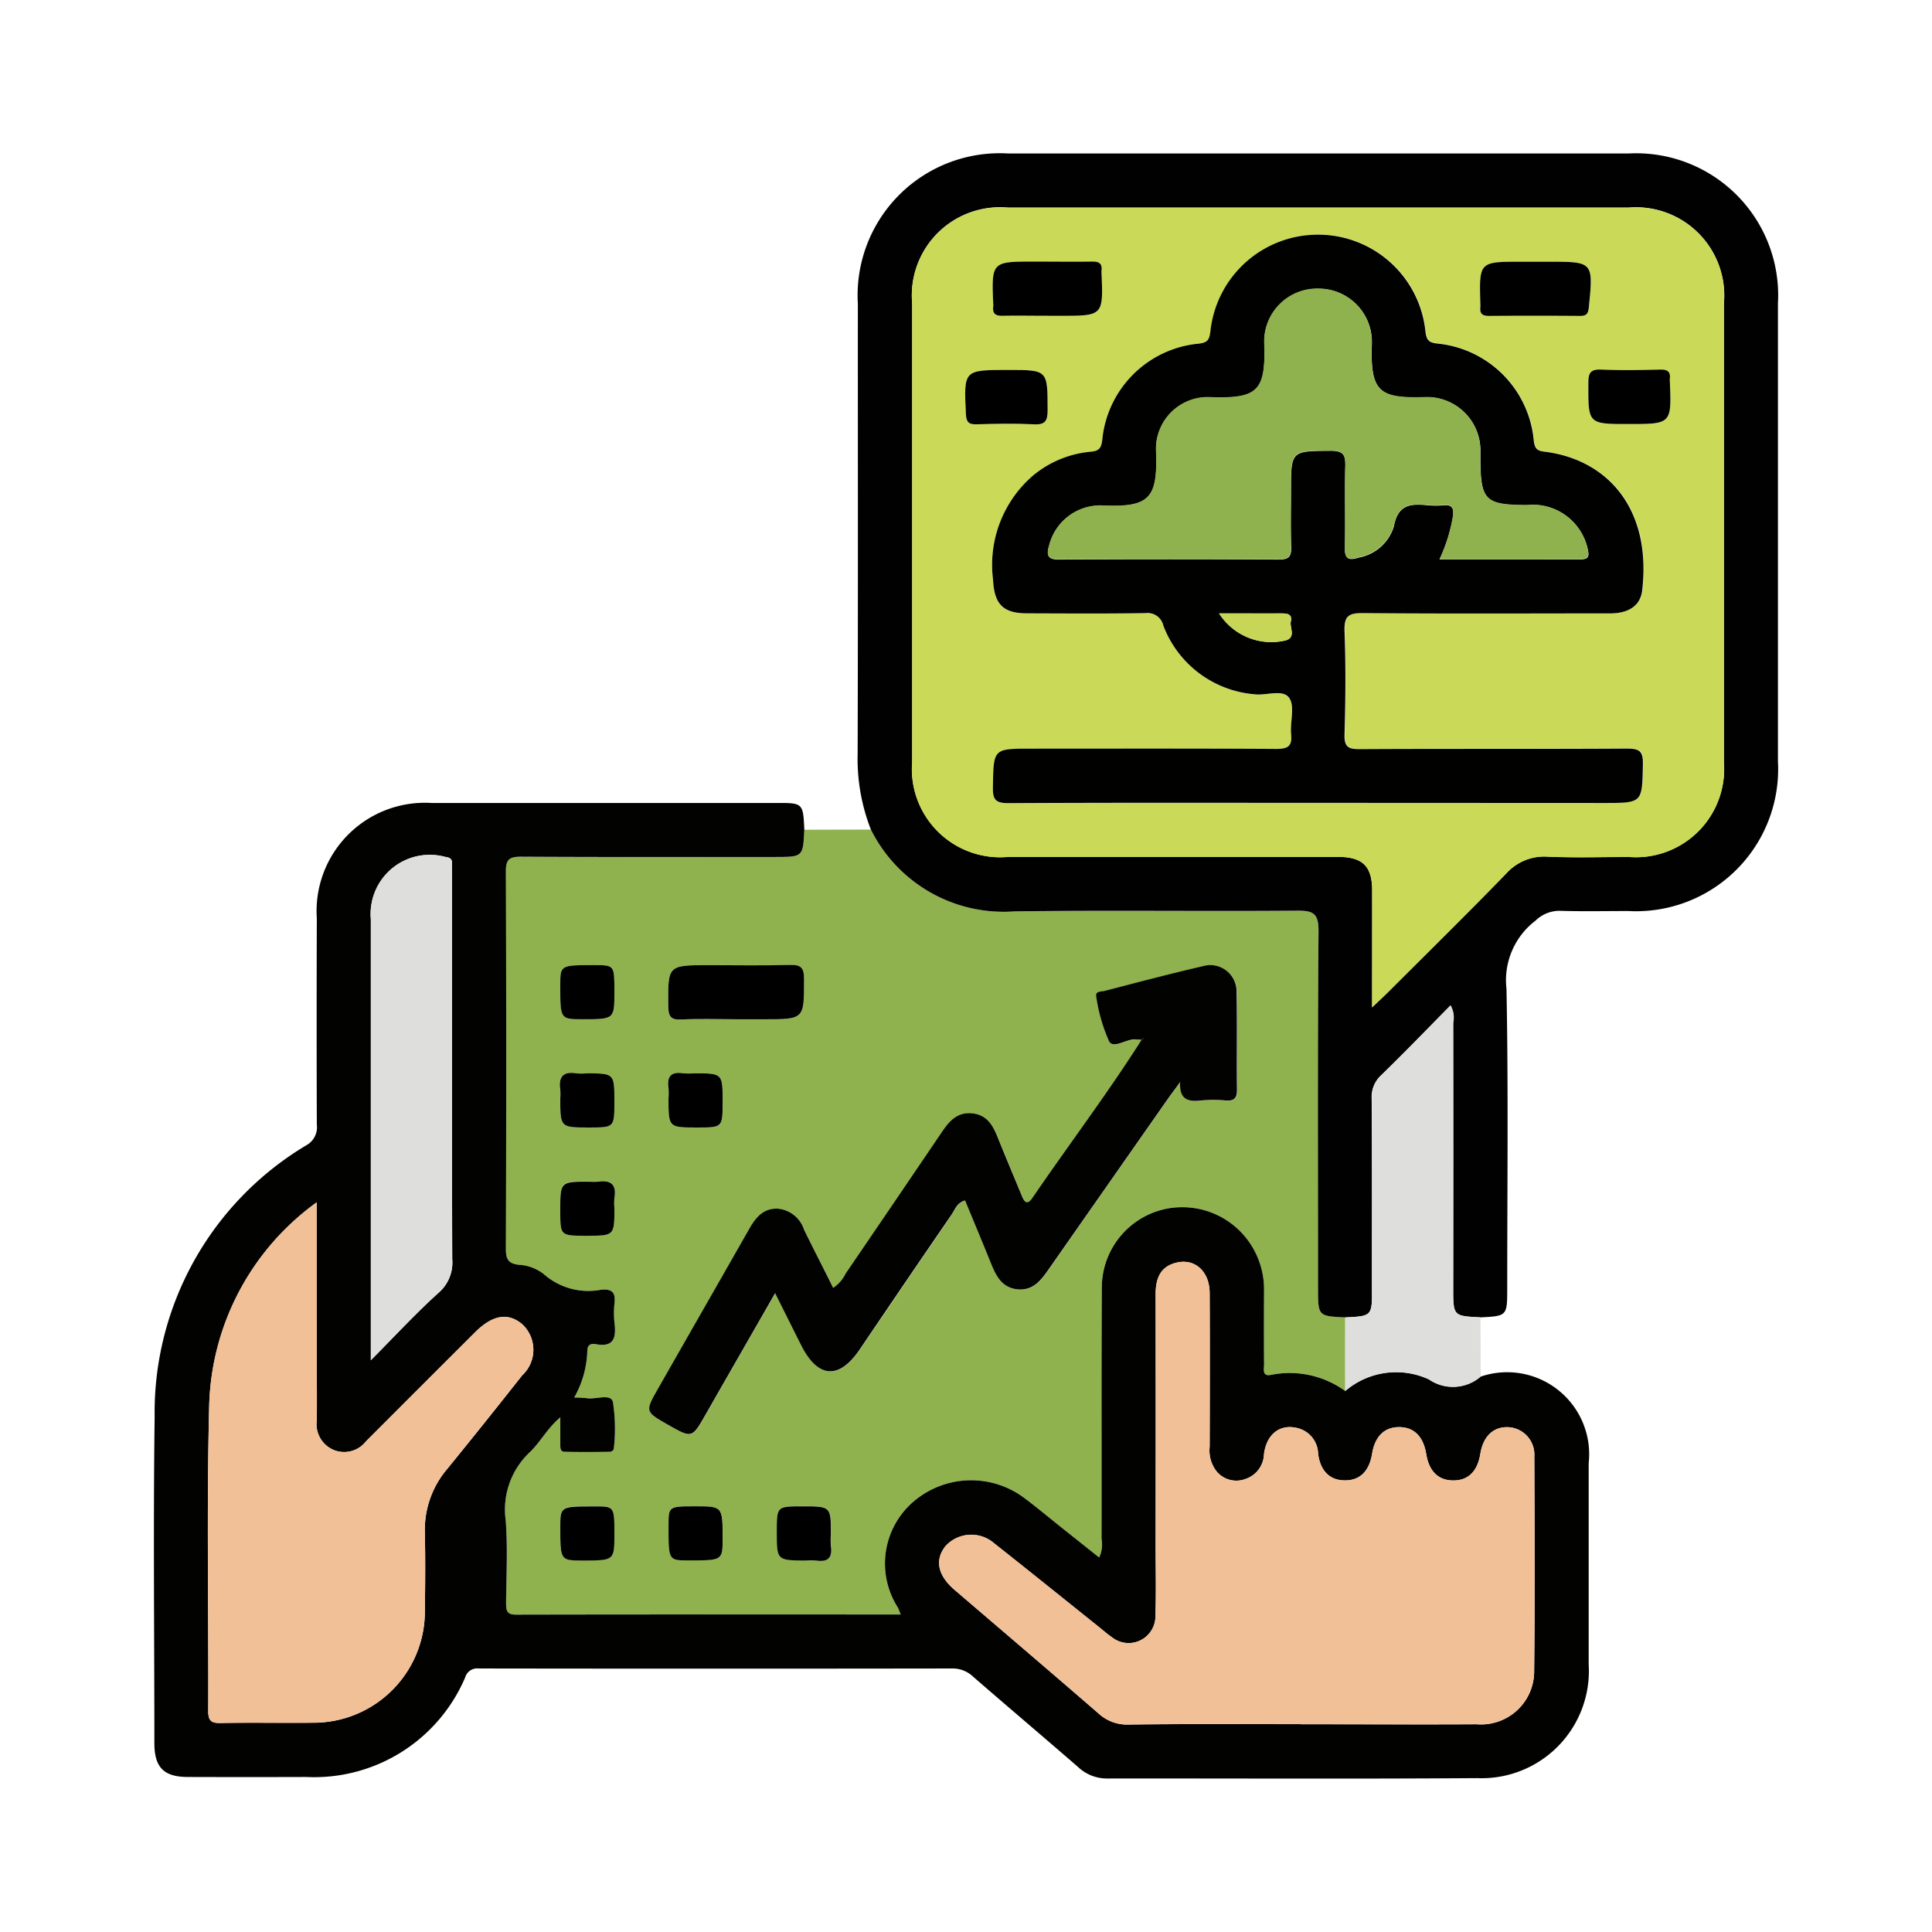 <svg xmlns="http://www.w3.org/2000/svg" width="73" height="73" viewBox="0 0 73 73">
  <g id="Grupo_957395" data-name="Grupo 957395" transform="translate(-202 -7053)">
    <rect id="Rectángulo_307000" data-name="Rectángulo 307000" width="73" height="73" transform="translate(202 7053)" fill="none"/>
    <g id="Grupo_957394" data-name="Grupo 957394" transform="translate(526.184 6695.585)">
      <path id="Trazado_632250" data-name="Trazado 632250" d="M-255.215,462.985l2.514-.006a5.606,5.606,0,0,0,5.439,3.091c3.554-.046,7.109,0,10.664-.026.611-.005.817.1.811.778-.037,4.49-.019,8.981-.019,13.471,0,1.07,0,1.07,1.028,1.119v2.781a3.582,3.582,0,0,0-2.775-.617c-.378.09-.291-.2-.293-.388q-.011-1.405,0-2.811a3.114,3.114,0,0,0-.3-1.359,3.084,3.084,0,0,0-3.451-1.7,3.043,3.043,0,0,0-2.38,2.947c-.017,3.172,0,6.345-.01,9.517a1.133,1.133,0,0,1-.09.7l-1.421-1.131c-.466-.371-.923-.755-1.4-1.112a3.349,3.349,0,0,0-4.19.127,3.083,3.083,0,0,0-.6,4c.037.069.061.145.112.269-4.883,0-9.713,0-14.543.006-.345,0-.37-.164-.367-.432.008-1.043.065-2.091-.014-3.128a2.973,2.973,0,0,1,.909-2.576c.4-.376.649-.9,1.154-1.32,0,.422,0,.72,0,1.017,0,.125-.011.284.167.286.574.009,1.149,0,1.724,0,.046,0,.129-.071.13-.11a6.631,6.631,0,0,0-.034-1.776c-.088-.328-.645-.083-.986-.139a4.64,4.64,0,0,0-.476-.025,3.792,3.792,0,0,0,.495-1.745c-.006-.241.13-.307.32-.271.687.129.774-.247.709-.794a3.3,3.3,0,0,1,0-.765c.046-.4-.1-.53-.5-.5a2.541,2.541,0,0,1-2.178-.593,1.684,1.684,0,0,0-.942-.348c-.426-.049-.487-.246-.486-.62q.017-7.122,0-14.244c0-.461.141-.558.575-.555,3.194.018,6.389.01,9.583.01C-255.263,464.014-255.263,464.014-255.215,462.985Zm12.771,7.936-.012-.008c-1.3,2.047-2.765,3.979-4.13,5.981-.218.32-.319.134-.412-.092-.3-.727-.605-1.452-.9-2.181-.182-.451-.4-.852-.952-.914-.581-.065-.885.294-1.172.72q-1.8,2.673-3.625,5.332a1.363,1.363,0,0,1-.471.541c-.384-.761-.754-1.475-1.1-2.2a1.152,1.152,0,0,0-.988-.792c-.544-.026-.835.324-1.08.756-1.144,2.017-2.3,4.026-3.448,6.04-.5.872-.494.874.382,1.372.9.513.9.511,1.415-.392.859-1.506,1.723-3.01,2.625-4.584.355.711.667,1.338.981,1.963.631,1.257,1.429,1.319,2.211.17q1.743-2.559,3.486-5.118c.125-.183.193-.432.5-.517.323.783.649,1.562.965,2.344.2.487.413.955,1.022,1.014.578.057.875-.333,1.164-.748q2.281-3.274,4.574-6.539c.129-.184.264-.362.4-.543-.035.626.262.759.781.694a5.244,5.244,0,0,1,.957,0c.3.018.414-.075.41-.391-.015-1.234.013-2.47-.016-3.7a.993.993,0,0,0-1.265-.987c-1.242.288-2.476.613-3.71.934-.122.032-.374,0-.328.212a6.352,6.352,0,0,0,.488,1.7c.155.284.616-.065.944-.077C-242.652,470.9-242.548,470.916-242.445,470.921Zm-15.379-.774h1.084c1.53,0,1.516,0,1.514-1.516,0-.405-.095-.552-.525-.539-1.019.031-2.04.01-3.061.01-1.573,0-1.559,0-1.546,1.547,0,.38.086.526.493.506C-259.185,470.122-258.5,470.147-257.823,470.147Zm-4.569-1.044c0-1,0-1-.741-1-1.3,0-1.3,0-1.3.757,0,1.287,0,1.287.837,1.288C-262.392,470.147-262.392,470.147-262.392,469.1Zm0,4.159c0-1.07,0-1.07-1.054-1.07a2.276,2.276,0,0,1-.381,0c-.517-.089-.687.142-.612.627a2.125,2.125,0,0,1,0,.318c0,1.1,0,1.1,1.085,1.1C-262.392,474.236-262.392,474.236-262.392,473.262Zm4.09,0c0-1.075,0-1.075-1.049-1.075a2.932,2.932,0,0,1-.445,0c-.452-.07-.622.117-.553.56a2.528,2.528,0,0,1,0,.382c0,1.106,0,1.106,1.081,1.106C-258.3,474.236-258.3,474.236-258.3,473.267Zm-5.161,5.059c1.071,0,1.071,0,1.071-1.053a2.285,2.285,0,0,1,0-.382c.089-.516-.142-.687-.627-.612a2.093,2.093,0,0,1-.318,0c-1.1,0-1.1,0-1.1,1.085C-264.437,478.325-264.437,478.325-263.463,478.325Zm1.071,11.272c0-1.048,0-1.048-.758-1.048-1.286,0-1.286,0-1.287.773,0,1.271,0,1.271.853,1.271C-262.392,490.593-262.392,490.593-262.392,489.6Zm3.046-1.048c-1,0-1,0-1,.742,0,1.3,0,1.3.757,1.3,1.287,0,1.287,0,1.287-.837C-258.3,488.549-258.3,488.549-259.346,488.549Zm3.089.965c0,1.08,0,1.08,1.108,1.08a2.493,2.493,0,0,1,.382,0c.445.069.628-.1.559-.554a2.964,2.964,0,0,1,0-.445c0-1.048,0-1.048-1.076-1.048C-256.257,488.549-256.257,488.549-256.257,489.513Z" transform="translate(-38.577 -74.219)" fill="#8fb24e"/>
      <path id="Trazado_632251" data-name="Trazado 632251" d="M-293.793,460.047c-.048,1.029-.048,1.029-1.119,1.029-3.194,0-6.389.008-9.583-.01-.434,0-.577.094-.575.555q.026,7.122,0,14.244c0,.374.06.571.486.62a1.683,1.683,0,0,1,.942.348,2.541,2.541,0,0,0,2.178.593c.4-.034.543.1.5.5a3.3,3.3,0,0,0,0,.765c.065.546-.022.922-.709.794-.191-.036-.326.03-.32.271a3.792,3.792,0,0,1-.495,1.745,4.622,4.622,0,0,1,.476.025c.341.056.9-.188.986.139a6.631,6.631,0,0,1,.034,1.776c0,.039-.084.109-.13.11-.574.009-1.149.013-1.724,0-.178,0-.166-.162-.167-.286,0-.3,0-.6,0-1.017-.5.422-.756.943-1.154,1.32a2.973,2.973,0,0,0-.909,2.576c.079,1.037.023,2.085.014,3.128,0,.268.023.432.367.432,4.83-.01,9.66-.006,14.543-.006-.051-.124-.075-.2-.112-.269a3.083,3.083,0,0,1,.6-4,3.349,3.349,0,0,1,4.19-.127c.477.357.934.741,1.4,1.112l1.421,1.131a1.133,1.133,0,0,0,.09-.7c.006-3.172-.007-6.345.01-9.517a3.044,3.044,0,0,1,2.38-2.947,3.084,3.084,0,0,1,3.451,1.7,3.115,3.115,0,0,1,.3,1.359q-.009,1.405,0,2.811c0,.187-.086.478.293.388a3.583,3.583,0,0,1,2.775.617,2.96,2.96,0,0,1,3.161-.439,1.6,1.6,0,0,0,1.958-.107,3.1,3.1,0,0,1,4.079,3.272q0,3.8,0,7.6a4.053,4.053,0,0,1-4.213,4.3c-4.663.034-9.327.008-13.99.014a1.586,1.586,0,0,1-1.092-.435c-1.317-1.145-2.651-2.271-3.968-3.416a1.118,1.118,0,0,0-.794-.306q-8.943.013-17.887,0a.47.47,0,0,0-.507.337,6.2,6.2,0,0,1-6,3.763q-2.236.007-4.472,0c-.914,0-1.271-.36-1.272-1.278,0-4.109-.045-8.218.01-12.326a11.758,11.758,0,0,1,5.741-10.271.774.774,0,0,0,.387-.774q-.013-3.9,0-7.792a4.093,4.093,0,0,1,4.348-4.361q6.484,0,12.968,0C-293.84,459.03-293.84,459.03-293.793,460.047Zm18.759,33.8c2.215,0,4.43.013,6.644,0a2.007,2.007,0,0,0,2.173-1.948c.031-2.725.018-5.45.007-8.176a1.037,1.037,0,0,0-1.006-1.1c-.55-.012-.926.353-1.032,1-.109.668-.452,1.009-1.017,1.013s-.922-.341-1.03-1-.461-1.013-1.018-1.015-.918.35-1.026,1.006-.458,1.006-1.022,1.007-.93-.341-1.019-1.005a1.018,1.018,0,0,0-.777-.971c-.654-.166-1.162.216-1.266.976a1.025,1.025,0,0,1-.719.953.971.971,0,0,1-1.053-.27,1.275,1.275,0,0,1-.282-.949c.005-1.937.009-3.875,0-5.812,0-.81-.547-1.312-1.241-1.152-.628.145-.8.609-.8,1.2q.011,4.727,0,9.453c0,.894.023,1.789-.008,2.682a1.013,1.013,0,0,1-1.649.817c-.176-.119-.335-.262-.5-.395-1.313-1.05-2.621-2.106-3.941-3.147a1.316,1.316,0,0,0-1.838.1c-.419.522-.3,1.109.339,1.656,1.811,1.551,3.627,3.1,5.427,4.659a1.587,1.587,0,0,0,1.141.43C-279.378,493.829-277.206,493.842-275.034,493.842Zm-37.184-19.719a9.787,9.787,0,0,0-4.06,7.654c-.1,3.852-.022,7.708-.037,11.563,0,.366.107.463.463.456,1.171-.021,2.343,0,3.514-.011a4.208,4.208,0,0,0,4.208-4.238c.012-.979.02-1.959,0-2.939a3.549,3.549,0,0,1,.842-2.41c.956-1.171,1.9-2.354,2.836-3.539a1.317,1.317,0,0,0,0-1.931c-.538-.452-1.12-.353-1.785.31q-2.058,2.053-4.112,4.11a1.048,1.048,0,0,1-1.2.342,1.056,1.056,0,0,1-.666-1.121c.012-.745,0-1.491,0-2.236C-312.218,478.182-312.218,476.23-312.218,474.123Zm2.046,5.965c.932-.937,1.711-1.786,2.564-2.552a1.507,1.507,0,0,0,.511-1.271c-.014-4.829-.008-9.657-.008-14.486,0-.149-.007-.3,0-.447.011-.19-.077-.234-.259-.262a2.235,2.235,0,0,0-2.808,2.353q0,7.977,0,15.953Z" transform="translate(0 -71.281)" fill="#020201"/>
      <path id="Trazado_632252" data-name="Trazado 632252" d="M-196.092,407.193c-1.028-.049-1.028-.049-1.028-1.119,0-4.491-.018-8.981.019-13.471.006-.677-.2-.783-.811-.778-3.555.029-7.11-.021-10.664.026a5.606,5.606,0,0,1-5.439-3.091,7.335,7.335,0,0,1-.5-2.864c.016-5.664.006-11.329.008-16.994a5.371,5.371,0,0,1,5.675-5.688q11.726,0,23.451,0a5.366,5.366,0,0,1,5.639,5.66q0,8.656,0,17.313a5.369,5.369,0,0,1-5.649,5.651c-.873,0-1.747.019-2.62-.009a1.3,1.3,0,0,0-.888.37,2.83,2.83,0,0,0-1.1,2.579c.073,3.768.028,7.538.028,11.307,0,1.055,0,1.055-1.02,1.107-1.026-.053-1.026-.053-1.026-1.1q0-5.014,0-10.028a.95.95,0,0,0-.1-.658c-.882.893-1.734,1.779-2.616,2.634a1.11,1.11,0,0,0-.36.891c.015,2.384.008,4.769.008,7.153C-195.075,407.144-195.075,407.144-196.092,407.193Zm1.017-11.716c.25-.238.4-.379.55-.526,1.507-1.505,3.026-3,4.511-4.526a1.927,1.927,0,0,1,1.58-.643c1.021.043,2.045.013,3.067.011a3.334,3.334,0,0,0,3.583-3.59q0-8.657,0-17.315a3.335,3.335,0,0,0-3.6-3.63q-11.727,0-23.454,0a3.332,3.332,0,0,0-3.616,3.617q0,8.657,0,17.315a3.336,3.336,0,0,0,3.633,3.6q6.231,0,12.462,0c.924,0,1.283.354,1.286,1.265C-195.071,392.485-195.075,393.909-195.075,395.476Z" transform="translate(-77.263)" fill="#010101"/>
      <path id="Trazado_632253" data-name="Trazado 632253" d="M-142.585,500.713c1.017-.049,1.017-.049,1.017-1.112,0-2.384.007-4.769-.008-7.153a1.11,1.11,0,0,1,.36-.891c.882-.855,1.734-1.741,2.616-2.634a.95.95,0,0,1,.1.658q.009,5.014,0,10.028c0,1.052,0,1.052,1.026,1.1l.008,2.234a1.6,1.6,0,0,1-1.958.107,2.96,2.96,0,0,0-3.161.439Q-142.586,502.1-142.585,500.713Z" transform="translate(-130.771 -93.52)" fill="#dededc"/>
      <path id="Trazado_632254" data-name="Trazado 632254" d="M-226.637,485.812c-.1-.005-.207-.018-.31-.015-.328.012-.789.361-.944.077a6.352,6.352,0,0,1-.488-1.7c-.045-.208.206-.179.328-.211,1.234-.321,2.467-.647,3.71-.934a.993.993,0,0,1,1.265.987c.028,1.234,0,2.47.016,3.7,0,.316-.114.408-.41.391a5.238,5.238,0,0,0-.957,0c-.519.065-.816-.068-.781-.694-.132.181-.267.36-.4.543q-2.289,3.268-4.574,6.539c-.289.415-.586.8-1.164.748-.609-.06-.825-.527-1.022-1.014-.316-.783-.642-1.561-.965-2.344-.308.086-.376.334-.5.517q-1.75,2.554-3.486,5.118c-.782,1.148-1.58,1.086-2.211-.17-.314-.626-.626-1.252-.981-1.963-.9,1.574-1.766,3.078-2.625,4.584-.515.9-.512.905-1.415.392-.876-.5-.879-.5-.382-1.372,1.148-2.014,2.3-4.024,3.448-6.04.245-.432.536-.782,1.08-.756a1.152,1.152,0,0,1,.988.792c.35.723.721,1.437,1.1,2.2a1.363,1.363,0,0,0,.471-.541q1.818-2.663,3.625-5.332c.287-.426.591-.785,1.172-.72.554.062.771.463.952.914.293.73.6,1.455.9,2.181.093.226.195.411.412.092,1.365-2,2.831-3.934,4.13-5.981a.23.23,0,0,0,.043-.029c0-.005,0-.02,0-.031Z" transform="translate(-54.385 -89.11)" fill="#020301"/>
      <path id="Trazado_632255" data-name="Trazado 632255" d="M-239.943,485c-.68,0-1.362-.025-2.04.009-.407.021-.489-.126-.493-.506-.013-1.548-.027-1.547,1.546-1.547,1.02,0,2.041.021,3.061-.01.43-.013.524.133.525.539,0,1.516.016,1.516-1.514,1.516Z" transform="translate(-56.458 -89.073)"/>
      <path id="Trazado_632256" data-name="Trazado 632256" d="M-256.36,483.988c0,1.044,0,1.044-1.208,1.043-.838,0-.838,0-.837-1.288,0-.758,0-.758,1.3-.757C-256.36,482.988-256.36,482.988-256.36,483.988Z" transform="translate(-44.609 -89.104)"/>
      <path id="Trazado_632257" data-name="Trazado 632257" d="M-256.416,499.964c0,.974,0,.974-.959.974-1.085,0-1.085,0-1.085-1.1a2.125,2.125,0,0,0,0-.318c-.075-.485.1-.716.612-.627a2.279,2.279,0,0,0,.381,0C-256.416,498.894-256.416,498.894-256.416,499.964Z" transform="translate(-44.554 -100.921)"/>
      <path id="Trazado_632258" data-name="Trazado 632258" d="M-240.439,499.98c0,.969,0,.969-.964.969-1.081,0-1.081,0-1.081-1.106a2.524,2.524,0,0,0,0-.382c-.068-.443.1-.63.553-.56a2.932,2.932,0,0,0,.445,0C-240.439,498.905-240.439,498.905-240.439,499.98Z" transform="translate(-56.441 -100.932)"/>
      <path id="Trazado_632259" data-name="Trazado 632259" d="M-257.431,516.915c-.974,0-.974,0-.974-.959,0-1.085,0-1.085,1.1-1.085a2.093,2.093,0,0,0,.318,0c.486-.075.716.1.627.612a2.282,2.282,0,0,0,0,.382C-256.36,516.915-256.36,516.915-257.431,516.915Z" transform="translate(-44.609 -112.808)"/>
      <path id="Trazado_632260" data-name="Trazado 632260" d="M-256.36,563.882c0,1,0,1-1.191,1-.854,0-.854,0-.853-1.271,0-.774,0-.774,1.287-.773C-256.36,562.834-256.36,562.834-256.36,563.882Z" transform="translate(-44.609 -148.504)"/>
      <path id="Trazado_632261" data-name="Trazado 632261" d="M-241.432,562.834c1.044,0,1.044,0,1.044,1.207,0,.838,0,.838-1.287.837-.759,0-.759,0-.757-1.3C-242.432,562.834-242.432,562.834-241.432,562.834Z" transform="translate(-56.492 -148.504)"/>
      <path id="Trazado_632262" data-name="Trazado 632262" d="M-226.46,563.8c0-.965,0-.965.969-.965,1.076,0,1.076,0,1.076,1.048a2.963,2.963,0,0,0,0,.445c.069.45-.114.624-.559.554a2.5,2.5,0,0,0-.382,0C-226.46,564.878-226.46,564.878-226.46,563.8Z" transform="translate(-68.374 -148.504)"/>
      <path id="Trazado_632263" data-name="Trazado 632263" d="M-188.844,544.214c-2.172,0-4.344-.013-6.516.011a1.588,1.588,0,0,1-1.141-.43c-1.8-1.564-3.616-3.108-5.427-4.659-.638-.546-.758-1.134-.339-1.655a1.316,1.316,0,0,1,1.838-.1c1.32,1.041,2.628,2.1,3.941,3.147.166.133.326.276.5.395a1.013,1.013,0,0,0,1.649-.817c.031-.893.008-1.788.008-2.682q0-4.727,0-9.453c0-.6.175-1.059.8-1.2.694-.16,1.237.342,1.241,1.152.01,1.937.006,3.875,0,5.813a1.275,1.275,0,0,0,.282.949.97.97,0,0,0,1.053.27,1.025,1.025,0,0,0,.719-.953c.1-.759.612-1.141,1.267-.976a1.018,1.018,0,0,1,.777.971c.089.664.455,1.006,1.019,1.005s.913-.344,1.022-1.007.466-1.009,1.026-1.006.91.354,1.018,1.015.464,1,1.03,1,.908-.346,1.017-1.013c.105-.647.482-1.013,1.032-1a1.037,1.037,0,0,1,1.006,1.1c.011,2.725.024,5.45-.007,8.176a2.007,2.007,0,0,1-2.173,1.948C-184.415,544.226-186.63,544.213-188.844,544.214Z" transform="translate(-86.189 -121.652)" fill="#f2c097"/>
      <path id="Trazado_632264" data-name="Trazado 632264" d="M-306.289,517.973c0,2.107,0,4.059,0,6.01,0,.745.009,1.491,0,2.236a1.056,1.056,0,0,0,.666,1.121,1.048,1.048,0,0,0,1.2-.342q2.054-2.058,4.112-4.11c.664-.663,1.247-.762,1.785-.31a1.317,1.317,0,0,1,0,1.931c-.939,1.184-1.88,2.367-2.836,3.539a3.549,3.549,0,0,0-.842,2.41c.022.979.015,1.959,0,2.939a4.207,4.207,0,0,1-4.208,4.238c-1.171.016-2.343-.01-3.514.011-.356.006-.465-.09-.463-.456.015-3.854-.06-7.711.037-11.563A9.787,9.787,0,0,1-306.289,517.973Z" transform="translate(-5.928 -115.131)" fill="#f2c097"/>
      <path id="Trazado_632265" data-name="Trazado 632265" d="M-286.358,485.892v-.712q0-7.977,0-15.953a2.235,2.235,0,0,1,2.808-2.353c.182.028.27.072.259.262-.008.148,0,.3,0,.447,0,4.828-.006,9.657.008,14.486a1.507,1.507,0,0,1-.511,1.271C-284.647,484.106-285.426,484.954-286.358,485.892Z" transform="translate(-23.814 -77.085)" fill="#dededc"/>
      <path id="Trazado_632266" data-name="Trazado 632266" d="M-189.112,401.418c0-1.567,0-2.992,0-4.416,0-.912-.362-1.265-1.286-1.265q-6.231,0-12.462,0a3.336,3.336,0,0,1-3.633-3.6q0-8.657,0-17.315a3.332,3.332,0,0,1,3.616-3.617q11.727,0,23.454,0a3.335,3.335,0,0,1,3.6,3.63q0,8.657,0,17.315a3.334,3.334,0,0,1-3.583,3.59c-1.022,0-2.046.032-3.067-.011a1.927,1.927,0,0,0-1.58.642c-1.484,1.527-3,3.02-4.511,4.526C-188.709,401.04-188.863,401.18-189.112,401.418Zm-2.046-7.727h10.8c1.486,0,1.459,0,1.489-1.477.01-.505-.158-.581-.61-.578-3.365.019-6.73,0-10.095.02-.436,0-.582-.09-.569-.552.034-1.3.046-2.6,0-3.9-.022-.573.144-.693.7-.688,3.109.029,6.219.016,9.328.012.714,0,1.151-.293,1.219-.869.357-3.042-1.271-4.941-3.688-5.241-.293-.036-.366-.117-.407-.407a4.053,4.053,0,0,0-3.647-3.679c-.312-.042-.4-.118-.445-.438a4.077,4.077,0,0,0-4.053-3.677,4.084,4.084,0,0,0-4.075,3.656c-.04.291-.08.415-.423.46A4.04,4.04,0,0,0-199.311,380c-.044.332-.147.4-.453.431a3.957,3.957,0,0,0-2.2.932,4.455,4.455,0,0,0-1.472,3.9c.045.915.366,1.27,1.285,1.273,1.491,0,2.982.015,4.472-.008A.61.61,0,0,1-197,387a4.04,4.04,0,0,0,3.432,2.593c.456.061,1.083-.209,1.325.14.221.318.026.907.071,1.371s-.125.558-.564.555c-3.088-.019-6.176-.01-9.264-.01-1.437,0-1.416,0-1.44,1.459-.008.471.1.6.59.6C-198.954,393.682-195.056,393.692-191.159,393.692Zm-10.253-18.4h.509c1.632,0,1.632,0,1.565-1.63a.355.355,0,0,1,0-.064c.042-.284-.092-.361-.362-.356-.721.015-1.442,0-2.163,0-1.632,0-1.632,0-1.565,1.63a.35.35,0,0,1,0,.064c-.041.285.092.364.362.356C-202.515,375.278-201.963,375.29-201.412,375.29Zm18.44-2.044h-.509c-1.588,0-1.588,0-1.542,1.589a.875.875,0,0,1,0,.127c-.028.243.071.334.322.332q1.718-.015,3.436,0c.238,0,.315-.07.34-.32.172-1.729.179-1.728-1.538-1.728Zm-19.888,4.089c-1.692,0-1.682,0-1.6,1.665.016.312.112.392.406.385.72-.017,1.442-.032,2.161,0,.428.022.521-.126.52-.531C-201.377,377.335-201.362,377.335-202.86,377.335Zm23.435,2.044c1.63,0,1.63,0,1.56-1.631a.328.328,0,0,1,0-.063c.041-.285-.094-.36-.363-.355-.741.014-1.484.029-2.224,0-.4-.019-.489.111-.49.5C-180.949,379.379-180.964,379.379-179.425,379.379Z" transform="translate(-83.226 -5.942)" fill="#cad958"/>
      <path id="Trazado_632267" data-name="Trazado 632267" d="M-172.554,493.8l.03-.068c0,.01.006.026,0,.031a.23.23,0,0,1-.043.029Z" transform="translate(-108.468 -97.094)" fill="#8fb24e"/>
      <path id="Trazado_632268" data-name="Trazado 632268" d="M-182.293,396.664c-3.9,0-7.795-.01-11.692.012-.486,0-.6-.127-.59-.6.025-1.459,0-1.459,1.44-1.459,3.088,0,6.176-.009,9.264.01.439,0,.609-.094.564-.555s.15-1.053-.071-1.371c-.242-.349-.869-.078-1.325-.14a4.04,4.04,0,0,1-3.432-2.593.61.61,0,0,0-.678-.472c-1.49.023-2.981.013-4.472.008-.919,0-1.24-.358-1.285-1.273a4.455,4.455,0,0,1,1.472-3.9,3.957,3.957,0,0,1,2.2-.932c.306-.03.409-.1.453-.431a4.04,4.04,0,0,1,3.665-3.657c.343-.045.383-.169.423-.46a4.084,4.084,0,0,1,4.075-3.656,4.077,4.077,0,0,1,4.053,3.677c.044.321.134.4.445.438a4.053,4.053,0,0,1,3.647,3.679c.041.289.115.37.407.407,2.417.3,4.045,2.2,3.688,5.241-.068.575-.505.868-1.219.869-3.109,0-6.219.017-9.328-.012-.553-.005-.719.114-.7.688.05,1.3.038,2.6,0,3.9-.012.462.134.554.569.552,3.365-.018,6.73,0,10.095-.02.452,0,.62.072.61.578-.029,1.477,0,1.477-1.489,1.477Zm4.6-9.2c1.82,0,3.579,0,5.338,0,.362,0,.288-.215.246-.426a2.121,2.121,0,0,0-2.285-1.62c-1.579,0-1.756-.181-1.761-1.75,0-.085,0-.17,0-.255a2.014,2.014,0,0,0-2.116-2.072c-1.694.05-2.049-.191-1.986-2a2.009,2.009,0,0,0-2.019-2.1,2,2,0,0,0-2.044,2.074c.06,1.784-.237,2.089-2.022,2.028a1.957,1.957,0,0,0-2.066,2.042c.063,1.774-.221,2.137-2.069,2.048a2,2,0,0,0-1.973,1.518c-.107.377-.052.524.391.521q4.15-.026,8.3,0c.379,0,.465-.131.454-.478-.023-.7-.007-1.4-.007-2.106,0-1.537,0-1.515,1.512-1.525.478,0,.553.171.542.589-.027,1.021.009,2.043-.017,3.064-.011.445.149.5.525.381a1.705,1.705,0,0,0,1.325-1.175c.158-.863.663-.859,1.3-.8a2.987,2.987,0,0,0,.574,0c.332-.035.4.125.362.413A6.305,6.305,0,0,1-177.7,387.462Zm-8.333,2.045a2.336,2.336,0,0,0,2.533,1.013c.379-.133.122-.474.176-.714.06-.271-.124-.3-.343-.3C-184.426,389.512-185.188,389.507-186.029,389.507Z" transform="translate(-92.092 -8.914)" fill="#010100"/>
      <path id="Trazado_632269" data-name="Trazado 632269" d="M-192.559,381.216c-.552,0-1.1-.011-1.654,0-.27.008-.4-.071-.362-.356a.347.347,0,0,0,0-.063c-.068-1.63-.068-1.63,1.565-1.63.721,0,1.442.01,2.163,0,.27-.005.4.071.362.356a.353.353,0,0,0,0,.064c.068,1.63.068,1.63-1.565,1.63Z" transform="translate(-92.079 -11.869)"/>
      <path id="Trazado_632270" data-name="Trazado 632270" d="M-120.623,379.187h.509c1.716,0,1.71,0,1.538,1.728-.025.25-.1.321-.34.32q-1.718-.013-3.436,0c-.25,0-.35-.089-.322-.332a.878.878,0,0,0,0-.127c-.047-1.589-.047-1.589,1.542-1.589Z" transform="translate(-145.575 -11.883)"/>
      <path id="Trazado_632271" data-name="Trazado 632271" d="M-197.025,395.157c1.5,0,1.484,0,1.487,1.523,0,.405-.092.553-.52.531-.719-.036-1.441-.022-2.161,0-.294.007-.39-.072-.406-.385C-198.706,395.156-198.717,395.157-197.025,395.157Z" transform="translate(-89.062 -23.764)"/>
      <path id="Trazado_632272" data-name="Trazado 632272" d="M-105.189,397.168c-1.538,0-1.524,0-1.517-1.557,0-.385.089-.515.49-.5.74.034,1.483.019,2.224,0,.269-.005.4.07.363.355a.328.328,0,0,0,0,.063C-103.559,397.168-103.559,397.168-105.189,397.168Z" transform="translate(-157.462 -23.731)"/>
      <path id="Trazado_632273" data-name="Trazado 632273" d="M-171.657,393.4a6.305,6.305,0,0,0,.5-1.633c.038-.288-.03-.449-.362-.413a2.992,2.992,0,0,1-.574,0c-.633-.055-1.138-.059-1.3.8a1.705,1.705,0,0,1-1.325,1.175c-.376.116-.537.064-.525-.381.026-1.021-.01-2.043.017-3.064.011-.418-.065-.592-.542-.589-1.512.011-1.512-.011-1.512,1.525,0,.7-.016,1.405.007,2.106.011.348-.075.48-.454.478q-4.15-.023-8.3,0c-.443,0-.5-.144-.391-.521a2,2,0,0,1,1.973-1.518c1.847.089,2.131-.274,2.069-2.048a1.957,1.957,0,0,1,2.066-2.042c1.786.06,2.083-.244,2.022-2.028a2,2,0,0,1,2.044-2.074,2.009,2.009,0,0,1,2.019,2.1c-.063,1.806.292,2.047,1.986,2a2.014,2.014,0,0,1,2.116,2.072c0,.085,0,.17,0,.255,0,1.569.181,1.745,1.761,1.75a2.121,2.121,0,0,1,2.285,1.62c.042.211.116.427-.246.426C-168.078,393.4-169.837,393.4-171.657,393.4Z" transform="translate(-98.13 -14.857)" fill="#8fb14e"/>
      <path id="Trazado_632274" data-name="Trazado 632274" d="M-161.189,431.077c.84,0,1.6,0,2.366,0,.219,0,.4.031.343.3-.053.24.2.581-.176.714A2.336,2.336,0,0,1-161.189,431.077Z" transform="translate(-116.932 -50.484)" fill="#c7d657"/>
    </g>
  </g>
</svg>
